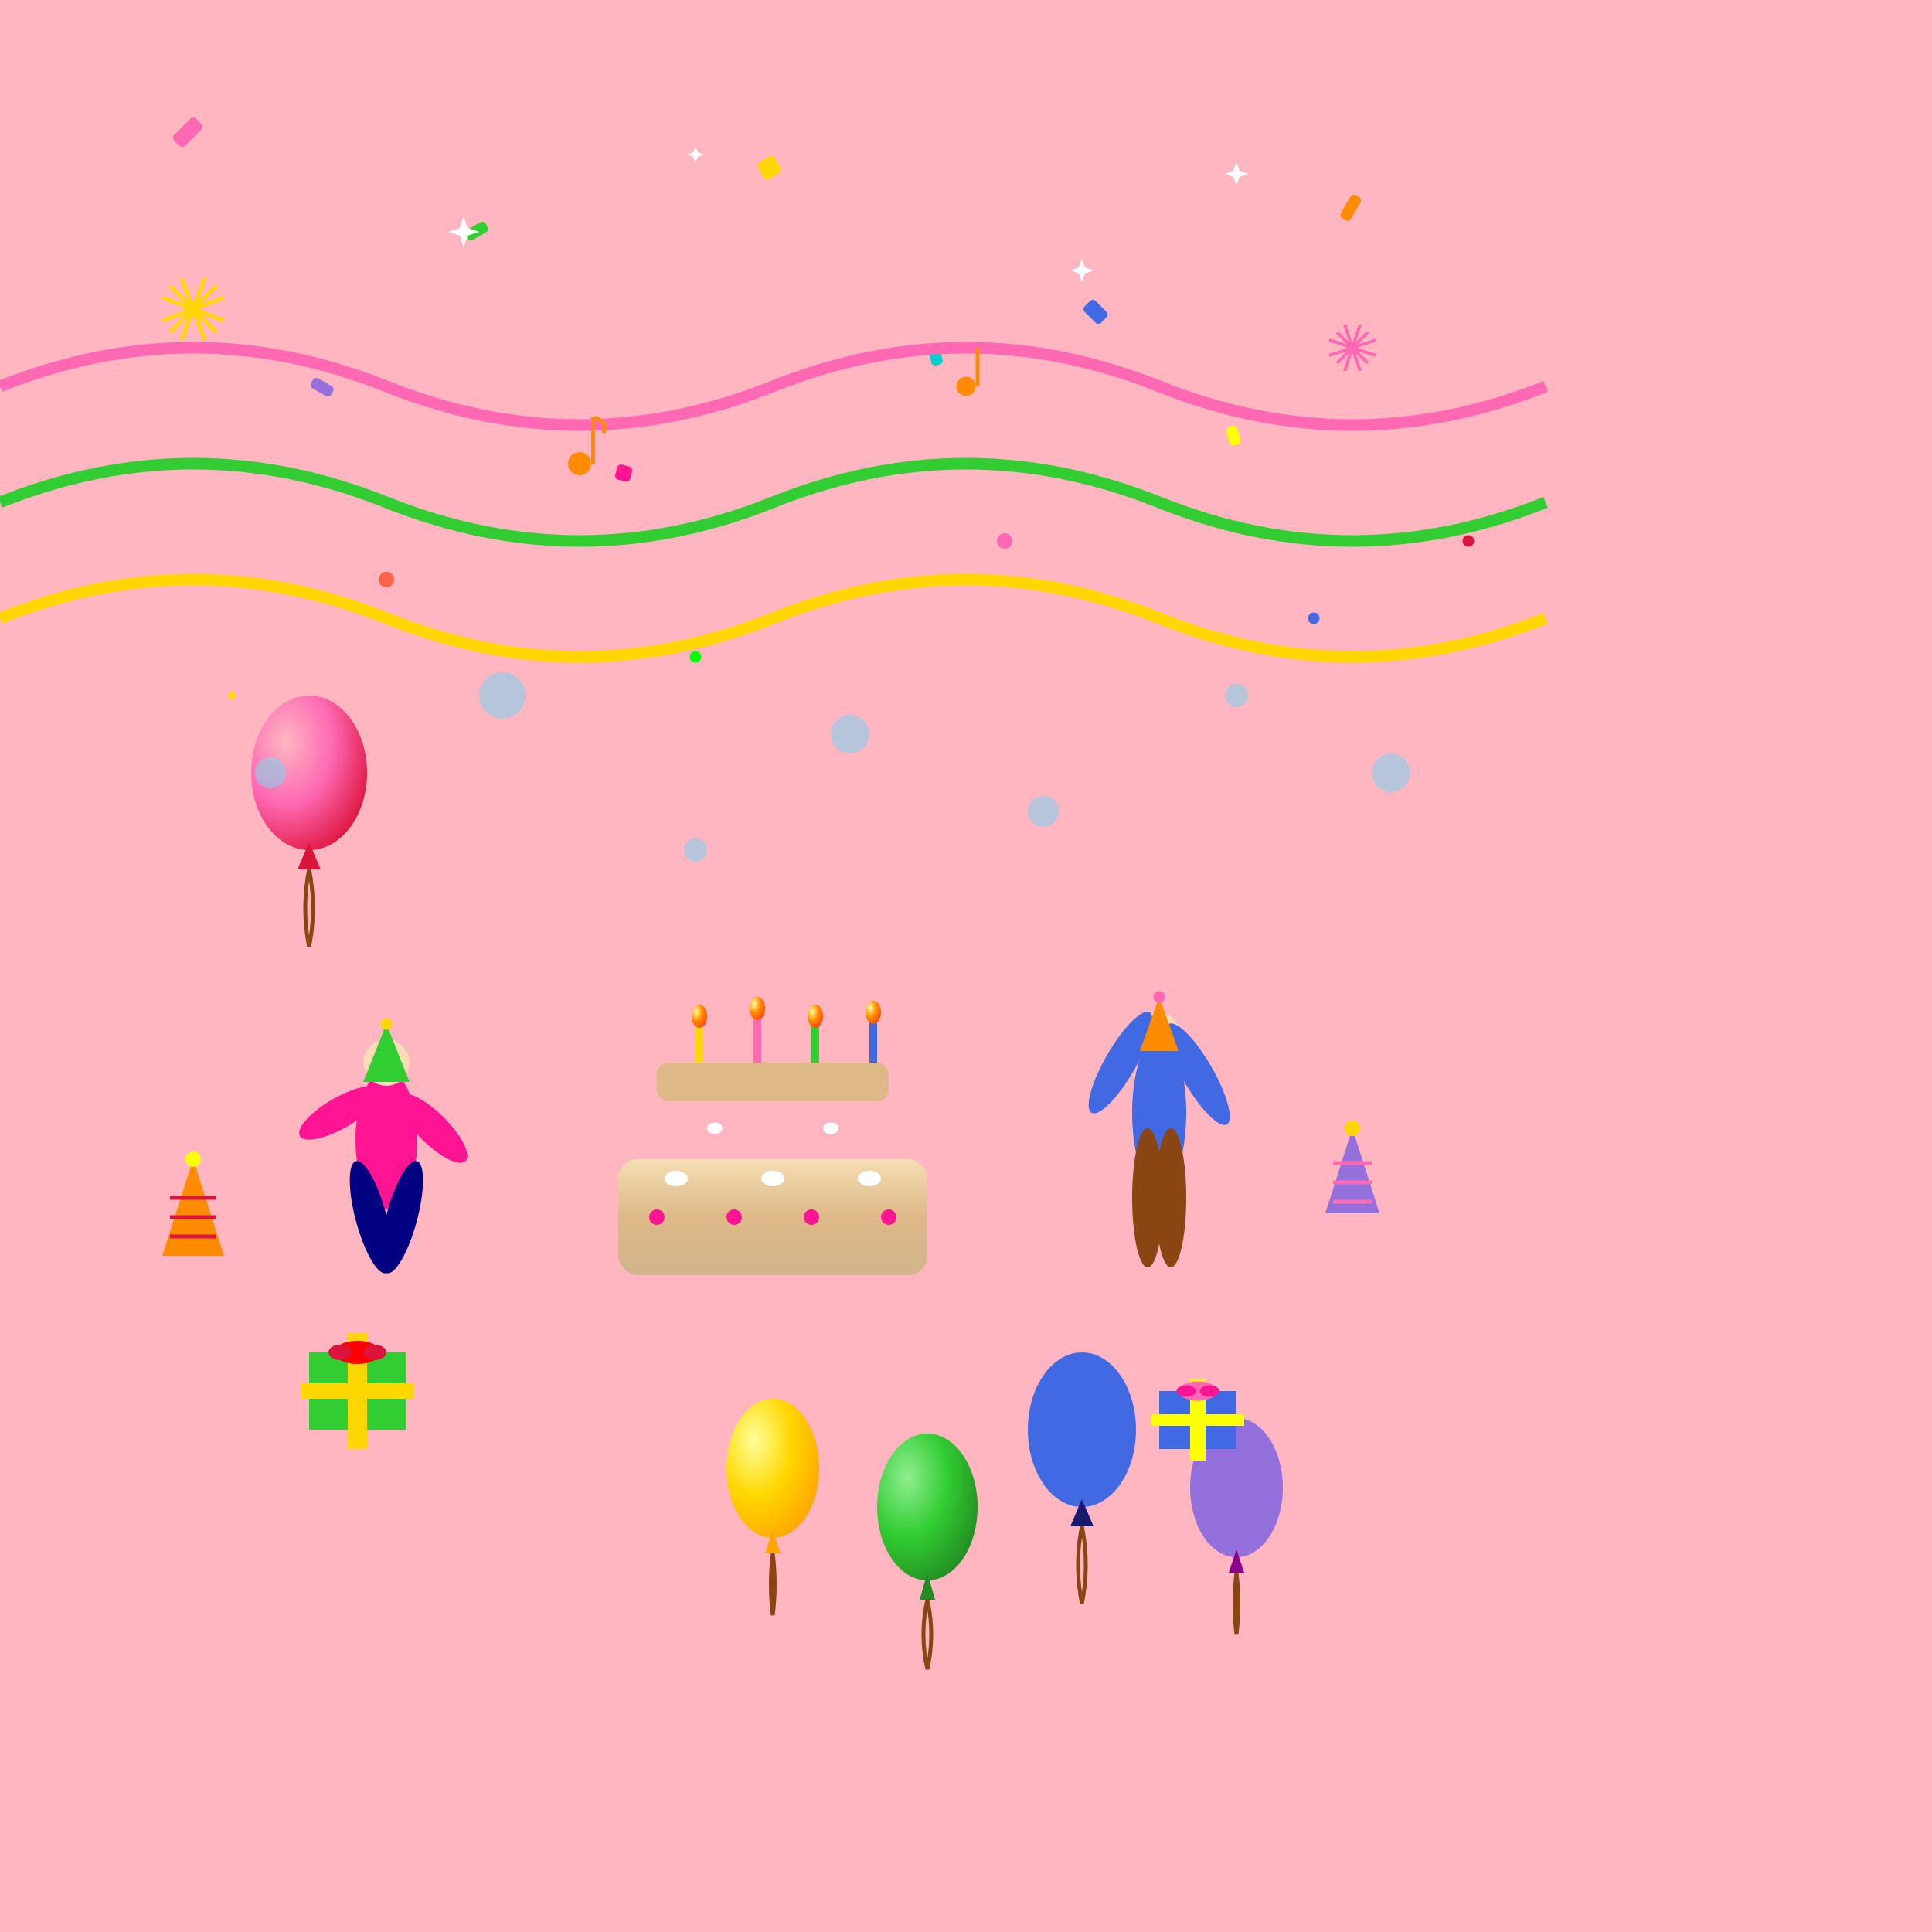<svg viewBox="0 0 500 500" xmlns="http://www.w3.org/2000/svg">
  <defs>
    <radialGradient id="balloonGradient1" cx="0.3" cy="0.3" r="0.8">
      <stop offset="0%" stop-color="#FFB6C1"/>
      <stop offset="50%" stop-color="#FF69B4"/>
      <stop offset="100%" stop-color="#DC143C"/>
    </radialGradient>
    <radialGradient id="balloonGradient2" cx="0.3" cy="0.3" r="0.8">
      <stop offset="0%" stop-color="#FFFF99"/>
      <stop offset="50%" stop-color="#FFD700"/>
      <stop offset="100%" stop-color="#FFA500"/>
    </radialGradient>
    <radialGradient id="balloonGradient3" cx="0.3" cy="0.3" r="0.8">
      <stop offset="0%" stop-color="#90EE90"/>
      <stop offset="50%" stop-color="#32CD32"/>
      <stop offset="100%" stop-color="#228B22"/>
    </radialGradient>
    <radialGradient id="confettiGradient" cx="0.3" cy="0.3" r="0.8">
      <stop offset="0%" stop-color="#FFFFFF"/>
      <stop offset="50%" stop-color="#FFD700"/>
      <stop offset="100%" stop-color="#FF8C00"/>
    </radialGradient>
    <linearGradient id="cakeGradient" x1="0%" y1="0%" x2="0%" y2="100%">
      <stop offset="0%" stop-color="#F5DEB3"/>
      <stop offset="50%" stop-color="#DEB887"/>
      <stop offset="100%" stop-color="#D2B48C"/>
    </linearGradient>
    <radialGradient id="flameGradient" cx="0.3" cy="0.3" r="0.8">
      <stop offset="0%" stop-color="#FFFF99"/>
      <stop offset="50%" stop-color="#FF8C00"/>
      <stop offset="100%" stop-color="#FF4500"/>
    </radialGradient>
  </defs>  <!-- Party background -->
  <rect width="500" height="500" fill="#FFB6C1"/>
  
  <!-- Confetti falling -->
  <g fill="url(#confettiGradient)">
  <!-- Large confetti pieces -->
  <rect x="50" y="30" width="4" height="8" rx="1" fill="#FF69B4" transform="rotate(45 50 30)"/>
  <rect x="120" y="60" width="6" height="3" rx="1" fill="#32CD32" transform="rotate(-30 120 60)"/>
  <rect x="200" y="40" width="5" height="5" rx="1" fill="#FFD700" transform="rotate(60 200 40)"/>
  <rect x="280" y="80" width="4" height="6" rx="1" fill="#4169E1" transform="rotate(-45 280 80)"/>
  <rect x="350" y="50" width="3" height="7" rx="1" fill="#FF8C00" transform="rotate(30 350 50)"/>
  
  <!-- Medium confetti -->
  <rect x="80" y="100" width="3" height="6" rx="1" fill="#9370DB" transform="rotate(-60 80 100)"/>
  <rect x="160" y="120" width="4" height="4" rx="1" fill="#FF1493" transform="rotate(15 160 120)"/>
  <rect x="240" y="90" width="3" height="5" rx="1" fill="#00CED1" transform="rotate(-15 240 90)"/>
  <rect x="320" y="110" width="5" height="3" rx="1" fill="#FFFF00" transform="rotate(75 320 110)"/>
  
  <!-- Small confetti -->
  <circle cx="100" cy="150" r="2" fill="#FF6347"/>
  <circle cx="180" cy="170" r="1.5" fill="#00FF00"/>
  <circle cx="260" cy="140" r="2" fill="#FF69B4"/>
  <circle cx="340" cy="160" r="1.5" fill="#4169E1"/>
  <circle cx="60" cy="180" r="1" fill="#FFD700"/>
  <circle cx="380" cy="140" r="1.5" fill="#DC143C"/>
  
  <!-- Balloons -->
  <g>
  <!-- Red balloon -->
  <g transform="translate(80, 200)">
    <ellipse cx="0" cy="0" rx="15" ry="20" fill="url(#balloonGradient1)"/>
    <polygon points="0,18 -3,25 3,25" fill="#DC143C"/>
    <path d="M0 25 Q-2 35 0 45 Q2 35 0 25" stroke="#8B4513" stroke-width="1" fill="none"/>
    
    <!-- Yellow balloon -->
    <g transform="translate(120, 180)">
      <ellipse cx="0" cy="0" rx="12" ry="18" fill="url(#balloonGradient2)"/>
      <polygon points="0,16 -2,22 2,22" fill="#FFA500"/>
      <path d="M0 22 Q-1 30 0 38 Q1 30 0 22" stroke="#8B4513" stroke-width="1" fill="none"/>
    </g>
    
    <!-- Green balloon -->
    <g transform="translate(160, 190)">
      <ellipse cx="0" cy="0" rx="13" ry="19" fill="url(#balloonGradient3)"/>
      <polygon points="0,17 -2,24 2,24" fill="#228B22"/>
      <path d="M0 24 Q-2 33 0 42 Q2 33 0 24" stroke="#8B4513" stroke-width="1" fill="none"/>
    </g>
    
    <!-- Blue balloon -->
    <g transform="translate(200, 170)">
      <ellipse cx="0" cy="0" rx="14" ry="20" fill="#4169E1"/>
      <polygon points="0,18 -3,25 3,25" fill="#191970"/>
      <path d="M0 25 Q-2 35 0 45 Q2 35 0 25" stroke="#8B4513" stroke-width="1" fill="none"/>
    </g>
    
    <!-- Purple balloon -->
    <g transform="translate(240, 185)">
      <ellipse cx="0" cy="0" rx="12" ry="18" fill="#9370DB"/>
      <polygon points="0,16 -2,22 2,22" fill="#8B008B"/>
      <path d="M0 22 Q-1 30 0 38 Q1 30 0 22" stroke="#8B4513" stroke-width="1" fill="none"/>
    </g>
    </g>
  
    <!-- Birthday cake -->
    <g transform="translate(200, 300)">
    <!-- Cake base -->
    <rect x="-40" y="0" width="80" height="30" rx="5" fill="url(#cakeGradient)"/>
    <!-- Cake layers -->
    <rect x="-35" y="-15" width="70" height="15" rx="4" fill="#FFB6C1"/>
    <rect x="-30" y="-25" width="60" height="10" rx="3" fill="#DEB887"/>
    
    <!-- Frosting decorations -->
    <g fill="#FFFFFF">
      <ellipse cx="-25" cy="5" rx="3" ry="2"/>
      <ellipse cx="0" cy="5" rx="3" ry="2"/>
      <ellipse cx="25" cy="5" rx="3" ry="2"/>
      <ellipse cx="-15" cy="-8" rx="2" ry="1.5"/>
      <ellipse cx="15" cy="-8" rx="2" ry="1.5"/>
    </g>
    
    <!-- Candles -->
    <g>
      <rect x="-20" y="-35" width="2" height="10" fill="#FFD700"/>
      <rect x="-5" y="-37" width="2" height="12" fill="#FF69B4"/>
      <rect x="10" y="-35" width="2" height="10" fill="#32CD32"/>
      <rect x="25" y="-36" width="2" height="11" fill="#4169E1"/>
      
      <!-- Flames -->
      <ellipse cx="-19" cy="-37" rx="2" ry="3" fill="url(#flameGradient)"/>
      <ellipse cx="-4" cy="-39" rx="2" ry="3" fill="url(#flameGradient)"/>
      <ellipse cx="11" cy="-37" rx="2" ry="3" fill="url(#flameGradient)"/>
      <ellipse cx="26" cy="-38" rx="2" ry="3" fill="url(#flameGradient)"/>
    </g>
    
    <!-- Cake decorations -->
    <g fill="#FF1493">
      <circle cx="-30" cy="15" r="2"/>
      <circle cx="-10" cy="15" r="2"/>
      <circle cx="10" cy="15" r="2"/>
      <circle cx="30" cy="15" r="2"/>
    </g>
    </g>
  
    <!-- Party hats -->
    <g>
    <!-- Hat 1 -->
    <g transform="translate(50, 320)">
      <polygon points="0,-20 -8,5 8,5" fill="#FF8C00"/>
      <circle cx="0" cy="-20" r="2" fill="#FFFF00"/>
      <g stroke="#DC143C" stroke-width="1">
        <path d="M-6 -10 L6 -10"/>
        <path d="M-6 -5 L6 -5"/>
        <path d="M-6 0 L6 0"/>
      </g>
    </g>
    
    <!-- Hat 2 -->
    <g transform="translate(350, 310)">
      <polygon points="0,-18 -7,4 7,4" fill="#9370DB"/>
      <circle cx="0" cy="-18" r="2" fill="#FFD700"/>
      <g stroke="#FF69B4" stroke-width="1">
        <path d="M-5 -9 L5 -9"/>
        <path d="M-5 -4 L5 -4"/>
        <path d="M-5 1 L5 1"/>
      </g>
    </g>
    </g>
  
    <!-- Gift boxes -->
    <g>
    <!-- Gift 1 -->
    <g transform="translate(80, 350)">
      <rect x="0" y="0" width="25" height="20" fill="#32CD32"/>
      <rect x="10" y="-5" width="5" height="30" fill="#FFD700"/>
      <rect x="-2" y="8" width="29" height="4" fill="#FFD700"/>
      <!-- Bow -->
      <ellipse cx="12.5" cy="0" rx="6" ry="3" fill="#FF0000"/>
      <ellipse cx="8" cy="0" rx="3" ry="2" fill="#DC143C"/>
      <ellipse cx="17" cy="0" rx="3" ry="2" fill="#DC143C"/>
    </g>
    
    <!-- Gift 2 -->
    <g transform="translate(300, 360)">
      <rect x="0" y="0" width="20" height="15" fill="#4169E1"/>
      <rect x="8" y="-3" width="4" height="21" fill="#FFFF00"/>
      <rect x="-2" y="6" width="24" height="3" fill="#FFFF00"/>
      <!-- Bow -->
      <ellipse cx="10" cy="0" rx="5" ry="2.5" fill="#FF69B4"/>
      <ellipse cx="7" cy="0" rx="2.5" ry="1.5" fill="#FF1493"/>
      <ellipse cx="13" cy="0" rx="2.5" ry="1.5" fill="#FF1493"/>
    </g>
    </g>
  
    <!-- Party streamers -->
    <g stroke-width="3" fill="none">
    <path d="M0 100 Q50 80 100 100 Q150 120 200 100 Q250 80 300 100 Q350 120 400 100" 
          stroke="#FF69B4"/>
    <path d="M0 130 Q50 110 100 130 Q150 150 200 130 Q250 110 300 130 Q350 150 400 130" 
          stroke="#32CD32"/>
    <path d="M0 160 Q50 140 100 160 Q150 180 200 160 Q250 140 300 160 Q350 180 400 160" 
          stroke="#FFD700"/>
    </g>
  
    <!-- Musical notes -->
    <g fill="#FF8C00">
    <g transform="translate(150, 120)">
      <circle cx="0" cy="0" r="3"/>
      <rect x="3" y="-12" width="1" height="12"/>
      <path d="M4 -12 Q8 -10 6 -8" stroke="#FF8C00" stroke-width="1" fill="none"/>
    </g>
    
    <g transform="translate(250, 100)">
      <circle cx="0" cy="0" r="2.5"/>
      <rect x="2.5" y="-10" width="1" height="10"/>
    </g>
    </g>
  
    <!-- Party people -->
    <g>
    <!-- Person 1 (dancing) -->
    <g transform="translate(100, 280)">
      <ellipse cx="0" cy="15" rx="8" ry="18" fill="#FF1493"/>
      <circle cx="0" cy="-5" r="6" fill="#FFDAB9"/>
      <ellipse cx="-12" cy="8" rx="12" ry="4" fill="#FF1493" transform="rotate(-30 -12 8)"/>
      <ellipse cx="12" cy="12" rx="12" ry="4" fill="#FF1493" transform="rotate(45 12 12)"/>
      <ellipse cx="-4" cy="35" rx="4" ry="15" fill="#000080" transform="rotate(-15 -4 35)"/>
      <ellipse cx="4" cy="35" rx="4" ry="15" fill="#000080" transform="rotate(15 4 35)"/>
      <!-- Party hat -->
      <polygon points="0,-15 -6,0 6,0" fill="#32CD32"/>
      <circle cx="0" cy="-15" r="1.5" fill="#FFD700"/>
    </g>
    
    <!-- Person 2 (cheering) -->
    <g transform="translate(300, 270)">
      <ellipse cx="0" cy="18" rx="7" ry="20" fill="#4169E1"/>
      <circle cx="0" cy="-3" r="5" fill="#FFDAB9"/>
      <ellipse cx="-10" cy="5" rx="15" ry="4" fill="#4169E1" transform="rotate(-60 -10 5)"/>
      <ellipse cx="10" cy="8" rx="15" ry="4" fill="#4169E1" transform="rotate(60 10 8)"/>
      <ellipse cx="-3" cy="40" rx="4" ry="18" fill="#8B4513"/>
      <ellipse cx="3" cy="40" rx="4" ry="18" fill="#8B4513"/>
      <!-- Party hat -->
      <polygon points="0,-12 -5,2 5,2" fill="#FF8C00"/>
      <circle cx="0" cy="-12" r="1.5" fill="#FF69B4"/>
    </g>
    </g>
  
    <!-- Fireworks -->
    <g>
    <g transform="translate(50, 80)">
      <circle cx="0" cy="0" r="2" fill="#FFD700"/>
      <g stroke="#FFD700" stroke-width="1">
        <path d="M0 0 L-8 -3"/>
        <path d="M0 0 L-6 -6"/>
        <path d="M0 0 L-3 -8"/>
        <path d="M0 0 L3 -8"/>
        <path d="M0 0 L6 -6"/>
        <path d="M0 0 L8 -3"/>
        <path d="M0 0 L8 3"/>
        <path d="M0 0 L6 6"/>
        <path d="M0 0 L3 8"/>
        <path d="M0 0 L-3 8"/>
        <path d="M0 0 L-6 6"/>
        <path d="M0 0 L-8 3"/>
      </g>
    </g>
    
    <g transform="translate(350, 90)">
      <circle cx="0" cy="0" r="1.5" fill="#FF69B4"/>
      <g stroke="#FF69B4" stroke-width="0.8">
        <path d="M0 0 L-6 -2"/>
        <path d="M0 0 L-4 -4"/>
        <path d="M0 0 L-2 -6"/>
        <path d="M0 0 L2 -6"/>
        <path d="M0 0 L4 -4"/>
        <path d="M0 0 L6 -2"/>
        <path d="M0 0 L6 2"/>
        <path d="M0 0 L4 4"/>
        <path d="M0 0 L2 6"/>
        <path d="M0 0 L-2 6"/>
        <path d="M0 0 L-4 4"/>
        <path d="M0 0 L-6 2"/>
      </g>
    </g>
    </g>
  
    <!-- Party bubbles -->
    <g fill="#87CEEB" opacity="0.6">
    <circle cx="70" cy="200" r="4"/>
    <circle cx="130" cy="180" r="6"/>
    <circle cx="180" cy="220" r="3"/>
    <circle cx="220" cy="190" r="5"/>
    <circle cx="270" cy="210" r="4"/>
    <circle cx="320" cy="180" r="3"/>
    <circle cx="360" cy="200" r="5"/>
    </g>
  
    <!-- "PARTY!" text -->
    
    <!-- Celebration sparkles -->
    <g fill="#FFFFFF">
    <g transform="translate(120, 60)">
      <path d="M0 -4 L1 -1 L4 0 L1 1 L0 4 L-1 1 L-4 0 L-1 -1 Z"/>
    </g>
    <g transform="translate(280, 70)">
      <path d="M0 -3 L0.8 -0.8 L3 0 L0.8 0.8 L0 3 L-0.8 0.8 L-3 0 L-0.8 -0.8 Z"/>
    </g>
    <g transform="translate(180, 40)">
      <path d="M0 -2 L0.6 -0.6 L2 0 L0.6 0.6 L0 2 L-0.6 0.6 L-2 0 L-0.6 -0.6 Z"/>
    </g>
    <g transform="translate(320, 45)">
      <path d="M0 -3 L0.8 -0.8 L3 0 L0.8 0.8 L0 3 L-0.8 0.8 L-3 0 L-0.8 -0.8 Z"/>
    </g>
    </g>
    </g>
  </g>
</svg> 